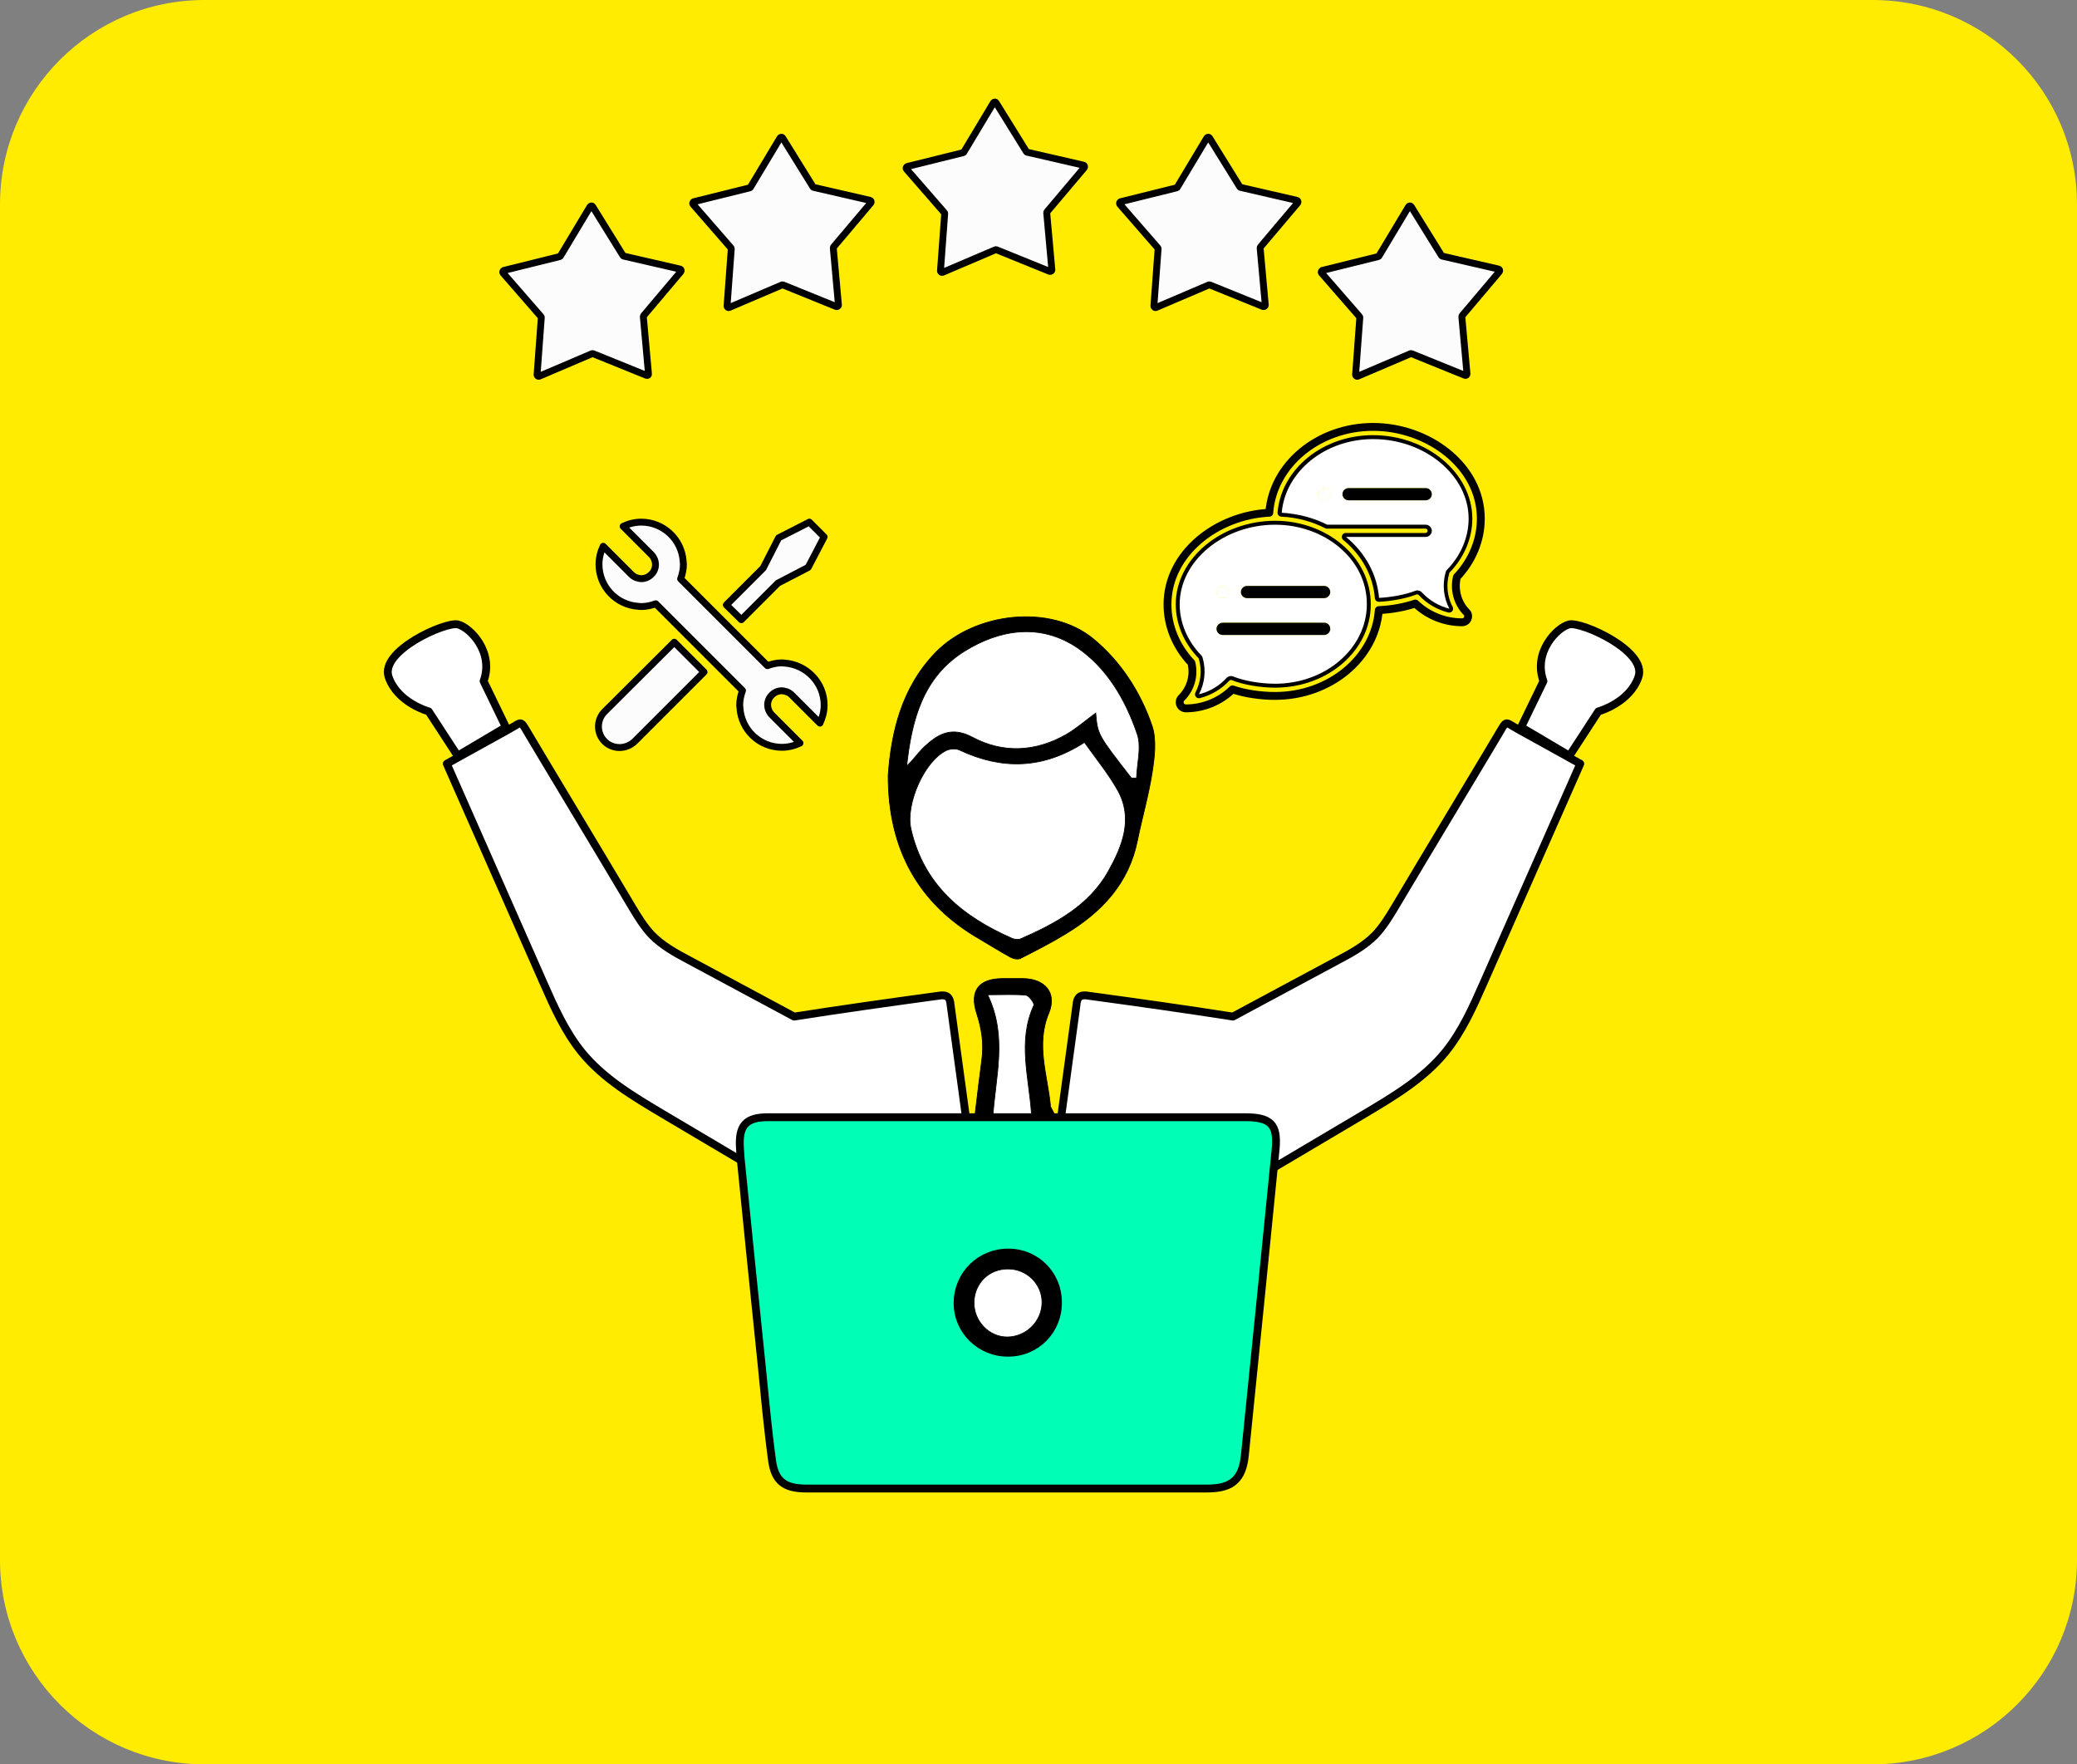 <?xml version="1.0" encoding="utf-8"?>
<!-- Generator: Adobe Illustrator 16.0.0, SVG Export Plug-In . SVG Version: 6.00 Build 0)  -->
<!DOCTYPE svg PUBLIC "-//W3C//DTD SVG 1.1//EN" "http://www.w3.org/Graphics/SVG/1.1/DTD/svg11.dtd">
<svg version="1.1" id="Layer_1" xmlns="http://www.w3.org/2000/svg" xmlns:xlink="http://www.w3.org/1999/xlink" x="0px" y="0px"
	 width="2114.776px" height="1796.223px" viewBox="147.337 1936.534 2114.776 1796.223"
	 enable-background="new 147.337 1936.534 2114.776 1796.223" xml:space="preserve">
<rect x="147.337" y="1936.534" width="2114.776" height="1796.223" fill="#808080" stroke="none"/>
<path id="XMLID_276_" fill="#FFEC00" d="M2053.884,3732.757H355.567c-115.1,0-208.23-93.131-208.23-208.23V2144.765
	c0-115.1,93.131-208.23,208.23-208.23h1698.316c115.1,0,208.229,93.131,208.229,208.23v1379.762
	C2262.113,3639.626,2168.983,3732.757,2053.884,3732.757z"/>
<g id="XMLID_274_">
	<path id="XMLID_294_" stroke="#000000" stroke-width="0.75" stroke-miterlimit="10" d="M1216.904,3062.218
		c-3.104-31.76-15.044-62.325-1.672-94.324c8.597-20.536-4.06-34.864-26.028-35.103c-6.925,0-13.851,0-21.015,0
		c-23.879,0-33.908,12.178-26.506,35.103c5.254,15.999,7.642,31.521,5.254,47.998c-1.434,10.269-5.492,44.177-6.687,54.206
		c5.253,14.567,10.507,5.971,10.745,21.73h26.984l0,0c11.224,0,22.208,0,33.432,0c2.627-12.178,7.641-1.433,13.611-12.895
		l-2.149-5.254 M1199.949,2960.252c-16.715,36.774-4.537,73.788-2.388,110.563c0,0.955-0.478,1.91-1.194,4.776h-38.207
		c2.389-42.028,15.521-83.102-5.254-126.085c16.478,0,27.939-0.716,39.163,0.479
		C1195.174,2950.223,1200.904,2958.342,1199.949,2960.252z"/>
	<path id="XMLID_767_" stroke="#000000" stroke-width="0.75" stroke-miterlimit="10" d="M1051.657,2725.755
		c3.104-42.745,13.134-88.594,48.237-124.891c39.64-40.834,116.771-49.908,160.471-14.089c27.7,22.686,48.236,54.207,59.938,88.594
		c4.775,14.089,2.627,31.76,0.238,47.042c-3.582,23.402-10.268,46.327-15.044,69.729c-8.835,43.938-36.536,73.072-73.31,95.28
		c-14.806,9.074-30.328,16.954-45.85,24.834c-2.627,1.434-7.641,0.239-10.507-1.433c-10.507-5.731-20.536-12.179-30.805-18.148
		C1083.417,2857.331,1051.419,2802.169,1051.657,2725.755z M1251.529,2692.323c-42.506,27.462-84.295,27.939-127.039,7.88
		c-3.821-1.671-9.791-1.433-13.851,0.478c-22.686,10.985-41.312,54.924-35.819,79.52c13.134,57.311,52.774,89.31,103.16,111.756
		c2.388,0.956,5.97,1.434,8.357,0.478c35.581-15.521,69.968-33.67,89.549-69.012c14.089-25.313,25.551-53.251,9.552-82.146
		C1276.125,2724.561,1263.708,2709.517,1251.529,2692.323z M1299.289,2728.62c1.671,0,3.343,0,5.253,0
		c0.478-15.044,5.254-31.521,0.717-44.655c-11.94-34.625-30.805-67.579-61.132-88.115c-37.014-24.835-78.086-19.104-114.622,3.582
		c-42.506,26.506-53.729,70.684-58.982,117.01c6.687-6.209,11.701-13.611,17.909-19.581c14.089-13.373,27.939-21.014,48.953-9.791
		c31.521,16.716,64.714,15.044,95.758-2.865c10.507-5.97,19.819-14.328,29.85-21.73
		C1264.902,2684.443,1264.902,2684.443,1299.289,2728.62z"/>
	<path id="XMLID_579_" fill="#FFFFFF" stroke="#000000" stroke-width="0.75" stroke-miterlimit="10" d="M1196.367,3075.352
		c-12.895,0-25.073,0-38.207,0c2.389-42.028,15.521-83.101-5.254-126.084c16.478,0,27.939-0.717,39.163,0.478
		c3.104,0.478,8.835,8.358,7.88,10.269c-16.715,36.535-4.775,73.549-2.388,110.563
		C1197.561,3071.77,1197.084,3072.725,1196.367,3075.352z"/>
	<path id="XMLID_135_" fill="#FFFFFF" stroke="#000000" stroke-width="0.75" stroke-miterlimit="10" d="M1251.529,2692.323
		c12.179,17.193,24.596,32.237,33.909,48.953c15.999,28.895,4.537,56.833-9.552,82.146c-19.581,35.104-53.968,53.49-89.549,69.012
		c-2.388,0.956-5.97,0.479-8.357-0.478c-50.625-22.208-90.265-54.445-103.16-111.756c-5.492-24.596,13.134-68.296,35.819-79.52
		c3.821-1.91,10.03-2.388,13.851-0.478C1167.234,2720.263,1209.023,2719.785,1251.529,2692.323z"/>
	<path id="XMLID_110_" fill="#FFFFFF" stroke="#000000" stroke-width="0.75" stroke-miterlimit="10" d="M1299.289,2728.62
		c-34.387-44.177-34.387-44.177-36.297-66.146c-10.03,7.402-19.343,15.521-29.85,21.73c-31.283,17.91-64.475,19.581-95.758,2.865
		c-21.014-11.223-34.864-3.343-48.953,9.791c-6.209,5.97-11.223,13.372-17.909,19.581c5.015-46.326,16.237-90.504,58.982-117.01
		c36.536-22.686,77.608-28.417,114.622-3.582c30.327,20.536,49.431,53.49,61.132,88.116c4.537,13.372-0.239,29.61-0.717,44.654
		C1302.632,2728.62,1300.96,2728.62,1299.289,2728.62z"/>
	<g id="XMLID_889_">
		<g id="XMLID_444_">
			<g id="XMLID_445_">
				<g id="XMLID_448_">
					<g id="XMLID_449_">
						
							<path id="XMLID_460_" fill="#FCFCFC" stroke="#000000" stroke-width="7" stroke-linecap="round" stroke-linejoin="round" stroke-miterlimit="10" d="
							M762.953,2661.041c-8.357,8.357-8.357,21.969,0,30.327c4.299,4.298,9.791,6.209,15.283,6.209s10.984-2.149,15.283-6.209
							l70.684-70.684l-30.328-30.327L762.953,2661.041z"/>
						
							<polygon id="XMLID_451_" fill="#FCFCFC" stroke="#000000" stroke-width="7" stroke-linecap="round" stroke-linejoin="round" stroke-miterlimit="10" points="
							939.424,2530.181 970.228,2514.182 986.466,2483.138 971.422,2468.094 940.139,2484.093 924.379,2514.897 886.888,2552.389 
							902.171,2567.433 						"/>
						
							<path id="XMLID_450_" fill="#FCFCFC" stroke="#000000" stroke-width="7" stroke-linecap="round" stroke-linejoin="round" stroke-miterlimit="10" d="
							M946.348,2611.61l-2.866-0.239c-5.253,0-10.268,1.194-14.805,2.866l-88.354-88.354c1.671-4.537,2.865-9.552,2.865-14.806
							l-0.239-2.865c-1.433-22.447-20.059-40.118-42.744-40.118c-6.686,0-12.895,1.672-18.387,4.299l28.655,28.655
							c1.433,1.433,2.627,3.343,3.343,5.253c1.91,5.016,0.955,10.985-3.343,15.045c-2.866,2.865-6.447,4.298-10.029,4.298
							c-1.672,0-3.344-0.478-5.015-0.955c-1.91-0.717-3.582-1.672-5.254-3.343l-28.655-28.656
							c-2.627,5.492-4.299,11.701-4.299,18.388c0,22.686,17.671,41.312,40.118,42.744l2.865,0.239
							c5.254,0,10.269-1.194,14.806-2.865l88.354,88.354c-1.672,4.537-2.865,9.553-2.865,14.806l0.238,2.866
							c1.433,22.446,20.059,40.117,42.744,40.117c6.687,0,12.896-1.672,18.388-4.298l-28.655-28.656
							c-1.434-1.433-2.627-3.343-3.344-5.253c-1.91-5.015-0.955-10.985,3.344-15.045c2.865-2.865,6.447-4.298,10.029-4.298
							c1.672,0,3.343,0.478,5.015,0.955c1.91,0.717,3.582,1.672,5.254,3.343l28.655,28.656c2.627-5.731,4.298-11.701,4.298-18.388
							C986.466,2631.669,968.556,2613.281,946.348,2611.61z"/>
					</g>
				</g>
			</g>
		</g>
	</g>
	<g id="XMLID_205_">
		<circle id="XMLID_281_" fill="#FFFFFF" cx="1495.579" cy="2439.677" r="6.208"/>
		<circle id="XMLID_339_" fill="#FFFFFF" cx="1392.179" cy="2539.255" r="6.209"/>
		
			<path id="XMLID_243_" fill="none" stroke="#000000" stroke-width="8" stroke-linecap="round" stroke-linejoin="round" stroke-miterlimit="10" d="
			M1630.737,2523.972c15.761-16.716,24.357-37.729,24.357-59.46c0-54.206-54.207-93.369-109.607-93.369
			c-56.117,0-102.204,38.686-105.786,87.399c-53.49,2.627-103.638,41.312-103.638,93.369c0,21.73,8.597,42.744,24.356,59.46
			c3.105,12.896-0.716,26.268-10.029,35.581c-1.91,1.91-2.388,4.537-1.432,6.925c0.955,2.388,3.343,3.82,5.73,3.82
			c17.671,0,34.864-6.925,47.521-19.342c12.417,4.298,28.655,6.687,43.222,6.687c56.117,0,102.205-38.686,105.787-87.399
			c13.133-0.478,26.506-3.104,37.252-6.687c12.656,12.179,29.85,19.104,47.521,19.104c2.626,0,4.775-1.433,5.731-3.82
			c0.955-2.389,0.477-5.015-1.434-6.687C1631.453,2550.479,1627.633,2536.867,1630.737,2523.972z M1445.671,2632.624
			c-14.806,0-31.521-2.865-42.745-7.402c-2.388-0.955-5.253-0.239-6.925,1.672c-7.642,8.118-17.433,13.85-27.938,16.477
			c5.969-11.224,7.402-24.596,3.82-37.014c-0.239-0.955-0.717-1.91-1.434-2.627c-14.088-14.566-21.969-32.953-21.969-52.057
			c0-43.938,44.416-80.952,97.189-80.952c49.67,0,93.369,34.625,93.369,80.952
			C1539.278,2596.327,1497.25,2632.624,1445.671,2632.624z M1594.918,2539.732c-1.672-1.91-4.537-2.627-6.925-1.672
			c-9.791,3.821-23.642,6.448-36.774,7.164c-1.91-23.641-13.611-45.609-33.671-62.087h81.19c3.344,0,6.209-2.865,6.209-6.208
			c0-3.344-2.865-6.209-6.209-6.209h-100.294c-14.089-7.164-30.088-11.462-46.326-12.179c3.582-41.789,43.938-74.981,93.13-74.981
			c52.774,0,97.19,37.013,97.19,80.951c0,19.104-7.88,37.491-21.97,52.058c-0.716,0.717-1.193,1.672-1.433,2.627
			c-3.581,12.656-2.149,25.79,3.821,37.013C1612.349,2553.583,1602.559,2547.852,1594.918,2539.732z"/>
		<path id="XMLID_474_" fill="#FFFFFF" d="M1619.275,2519.196c0.238-0.955,0.716-1.91,1.433-2.627
			c14.089-14.566,21.97-32.954,21.97-52.058c0-43.938-44.416-80.951-97.19-80.951c-49.192,0-89.549,33.192-93.131,74.981
			c16.238,0.955,32.237,5.015,46.327,12.179h100.294c3.343,0,6.208,2.865,6.208,6.209c0,3.343-2.865,6.208-6.208,6.208h-81.19
			c20.059,16.478,31.76,38.686,33.67,62.087c13.134-0.716,26.984-3.343,36.774-7.163c2.388-0.956,5.254-0.239,6.925,1.671
			c7.643,8.119,17.193,13.851,27.939,16.478C1617.126,2544.986,1615.693,2531.853,1619.275,2519.196z M1495.579,2445.886
			c-3.343,0-6.209-2.865-6.209-6.209c0-3.343,2.866-6.208,6.209-6.208s6.208,2.865,6.208,6.208
			C1501.787,2443.021,1498.922,2445.886,1495.579,2445.886z M1598.977,2445.886h-78.563c-3.344,0-6.209-2.865-6.209-6.209
			c0-3.343,2.865-6.208,6.209-6.208h78.563c3.343,0,6.208,2.865,6.208,6.208C1605.186,2443.021,1602.32,2445.886,1598.977,2445.886z
			"/>
		<path id="XMLID_388_" fill="#FFFFFF" d="M1445.671,2470.721c-52.774,0-97.19,37.014-97.19,80.952
			c0,19.104,7.881,37.49,21.97,52.057c0.716,0.717,1.194,1.672,1.433,2.627c3.582,12.656,2.148,25.79-3.82,37.014
			c10.745-2.627,20.536-8.358,27.938-16.477c1.672-1.911,4.537-2.627,6.925-1.672c11.224,4.537,27.939,7.402,42.745,7.402
			c51.579,0,93.369-36.297,93.369-80.951C1539.278,2505.346,1495.579,2470.721,1445.671,2470.721z M1392.179,2533.047
			c3.344,0,6.209,2.865,6.209,6.208c0,3.344-2.865,6.209-6.209,6.209c-3.342,0-6.208-2.865-6.208-6.209
			C1385.971,2535.912,1388.837,2533.047,1392.179,2533.047z M1495.579,2582.955h-103.399c-3.343,0-6.208-2.866-6.208-6.209
			c0-3.344,2.866-6.209,6.208-6.209h103.399c3.343,0,6.208,2.865,6.208,6.209
			C1501.787,2580.089,1498.922,2582.955,1495.579,2582.955z M1495.579,2545.464h-78.563c-3.344,0-6.209-2.866-6.209-6.209
			s2.865-6.209,6.209-6.209h78.563c3.343,0,6.208,2.866,6.208,6.209C1501.787,2542.599,1498.922,2545.464,1495.579,2545.464z"/>
		<path id="XMLID_334_" d="M1501.787,2539.255c0,3.343-2.865,6.209-6.208,6.209h-78.563c-3.344,0-6.209-2.866-6.209-6.209
			s2.865-6.209,6.209-6.209h78.563C1498.922,2533.047,1501.787,2535.912,1501.787,2539.255z"/>
		<path id="XMLID_331_" d="M1501.787,2576.746c0,3.343-2.865,6.209-6.208,6.209h-103.399c-3.343,0-6.208-2.866-6.208-6.209
			c0-3.344,2.866-6.209,6.208-6.209h103.399C1498.922,2570.299,1501.787,2573.164,1501.787,2576.746z"/>
		<path id="XMLID_200_" d="M1605.186,2439.677c0,3.344-2.866,6.209-6.209,6.209h-78.563c-3.344,0-6.209-2.865-6.209-6.209
			c0-3.343,2.865-6.208,6.209-6.208h78.563C1602.32,2433.469,1605.186,2436.096,1605.186,2439.677z"/>
	</g>
	<g id="XMLID_6_">
		
			<path id="XMLID_255_" fill="#FFFFFF" stroke="#000000" stroke-width="8" stroke-linecap="round" stroke-linejoin="round" stroke-miterlimit="10" d="
			M1171.771,3430.441c-1.193,0.238-2.388,0.238-3.343,0.478c-67.341,5.731-134.681,11.224-202.021,16.954
			c-3.104,0.239-6.209,0.478-8.597-1.433c-2.627-1.91-3.104-5.492-3.582-8.835c-12.417-103.638-25.073-207.275-37.49-310.913
			c-31.521-18.626-62.804-37.252-94.325-55.878c-30.088-17.91-61.132-36.297-83.101-63.52c-16.716-20.775-27.7-45.371-38.446-69.729
			c-32.954-74.504-65.669-149.009-98.622-223.513c18.387-10.269,36.774-20.298,55.161-30.566c4.299-2.388,8.836-4.775,13.134-7.402
			c6.209-3.582,7.164-5.254,10.984,1.194c5.492,9.074,10.746,18.148,16.238,27.223c21.73,36.297,43.461,72.594,65.191,108.651
			c9.313,15.522,18.626,31.282,27.939,46.805c5.97,10.029,12.179,20.059,20.059,28.416c10.746,10.985,24.596,18.626,38.207,25.79
			c35.581,19.104,71.161,38.208,106.742,57.312c48.953-7.642,98.145-14.566,147.337-21.253c2.865-0.478,6.209-0.717,8.597,0.955
			c2.388,1.91,3.104,5.015,3.343,8.119c21.015,153.068,41.79,306.375,62.804,459.443c0.478,3.343,0.717,6.925-1.433,9.552
			C1175.115,3429.247,1173.443,3429.964,1171.771,3430.441z"/>
		
			<path id="XMLID_2_" fill="#FFFFFF" stroke="#000000" stroke-width="8" stroke-linecap="round" stroke-linejoin="round" stroke-miterlimit="10" d="
			M613.228,2705.935l-29.372-45.133c0,0-31.76-8.597-40.834-35.103c-9.074-26.507,57.788-56.355,70.444-53.49
			c12.656,3.104,37.014,28.417,26.268,57.788l22.686,46.805L613.228,2705.935z"/>
	</g>
	<g id="XMLID_7_">
		
			<path id="XMLID_9_" fill="#FFFFFF" stroke="#000000" stroke-width="8" stroke-linecap="round" stroke-linejoin="round" stroke-miterlimit="10" d="
			M1186.816,3430.441c1.193,0.238,2.388,0.238,3.343,0.478c67.341,5.731,134.681,11.224,202.021,16.954
			c3.105,0.239,6.209,0.478,8.598-1.433c2.626-1.91,3.104-5.492,3.582-8.835c12.417-103.638,25.073-207.275,37.49-310.913
			c31.521-18.626,62.804-37.252,94.324-55.878c30.089-17.91,61.132-36.297,83.102-63.52c16.715-20.775,27.7-45.371,38.445-69.729
			c32.954-74.504,65.67-149.009,98.623-223.513c-18.387-10.269-36.774-20.298-55.162-30.566c-4.298-2.388-8.835-4.775-13.133-7.402
			c-6.209-3.582-7.164-5.254-10.985,1.194c-5.492,9.074-10.745,18.148-16.237,27.223c-21.73,36.297-43.461,72.594-65.191,108.651
			c-9.313,15.522-18.627,31.282-27.939,46.805c-5.97,10.029-12.179,20.059-20.059,28.416c-10.746,10.985-24.596,18.626-38.208,25.79
			c-35.58,19.104-71.161,38.208-106.741,57.312c-48.953-7.642-98.146-14.566-147.338-21.253c-2.865-0.478-6.208-0.717-8.596,0.955
			c-2.389,1.91-3.104,5.015-3.344,8.119c-21.014,153.068-41.789,306.375-62.803,459.443c-0.479,3.343-0.717,6.925,1.433,9.552
			C1183.234,3429.247,1184.905,3429.964,1186.816,3430.441z"/>
		
			<path id="XMLID_8_" fill="#FFFFFF" stroke="#000000" stroke-width="8" stroke-linecap="round" stroke-linejoin="round" stroke-miterlimit="10" d="
			M1745.359,2705.935l29.372-45.133c0,0,31.76-8.597,40.834-35.103c9.074-26.507-57.788-56.355-70.444-53.49
			c-12.656,3.104-37.014,28.417-26.268,57.788l-22.686,46.805L1745.359,2705.935z"/>
	</g>
	<g id="XMLID_352_">
		<path id="XMLID_760_" fill="#00FFB6" stroke="#000000" stroke-width="8" stroke-miterlimit="10" d="M1414.627,3073.919
			c-80.235,0-160.709,0-240.945,0l0,0h-55.4c-62.803,0-125.846,0-188.648,0c-22.925,0-30.327,8.358-28.895,31.282
			c0.239,3.582,0.478,6.925,0.717,10.507c6.925,69.013,13.85,138.024,21.014,206.798c3.344,33.67,6.447,67.579,10.984,101.01
			c2.866,21.253,13.134,28.417,34.626,28.417c136.353,0,272.466,0,408.818,0c24.596,0,35.581-9.313,37.969-34.147
			c10.507-103.638,21.014-207.275,31.282-311.151C1448.536,3081.083,1441.133,3073.919,1414.627,3073.919z M1173.921,3313.67
			c-28.655,0.238-51.818-22.686-51.58-50.863c0.239-28.656,22.925-51.103,51.58-51.103c28.178,0,50.386,22.208,50.624,50.147
			C1225.023,3290.746,1202.576,3313.67,1173.921,3313.67z"/>
		<path id="XMLID_739_" stroke="#000000" stroke-width="0.75" stroke-miterlimit="10" d="M1173.921,3211.704
			c-28.655,0-51.58,22.447-51.58,51.103c-0.238,28.178,23.163,51.103,51.58,50.863c28.655-0.238,51.103-22.924,50.624-51.818
			C1224.306,3233.912,1202.098,3211.943,1173.921,3211.704z M1173.205,3297.671c-18.865,0.238-34.626-16.238-34.148-35.819
			c0.478-19.104,15.283-33.432,34.625-33.432c18.865,0,34.387,15.283,34.387,33.909
			C1208.547,3281.433,1192.547,3297.193,1173.205,3297.671z"/>
		<path id="XMLID_32_" fill="#FFFFFF" stroke="#000000" stroke-width="0.75" stroke-miterlimit="10" d="M1173.921,3228.42
			c18.864,0,34.387,15.283,34.387,33.909c0,19.104-15.761,35.103-35.103,35.342c-18.865,0.238-34.626-16.238-34.148-35.819
			C1139.773,3242.509,1154.578,3228.181,1173.921,3228.42z"/>
	</g>
	<g id="XMLID_183_">
		
			<path id="XMLID_57_" fill="#FCFCFC" stroke="#000000" stroke-width="7" stroke-linecap="round" stroke-linejoin="round" stroke-miterlimit="10" d="
			M805.459,2318.607l-54.207-21.969c-0.478-0.239-0.716-0.239-1.193,0l-53.729,22.924c-0.955,0.478-2.149-0.478-2.149-1.433
			l4.299-58.266c0-0.478,0-0.717-0.478-1.194l-38.446-44.178c-0.717-0.955-0.239-2.148,0.716-2.626l56.834-14.089
			c0.478,0,0.716-0.239,0.955-0.717l30.088-50.147c0.717-0.955,2.149-0.955,2.627,0l30.805,49.67
			c0.239,0.239,0.478,0.716,0.955,0.716l57.072,13.135c1.194,0.238,1.672,1.671,0.955,2.626l-37.729,44.655
			c-0.239,0.238-0.478,0.717-0.478,1.193l5.253,58.267C807.846,2318.369,806.652,2319.085,805.459,2318.607z"/>
		<g id="XMLID_165_">
			
				<path id="XMLID_179_" fill="#FCFCFC" stroke="#000000" stroke-width="7" stroke-linecap="round" stroke-linejoin="round" stroke-miterlimit="10" d="
				M998.884,2248.641l-54.207-21.97c-0.478-0.238-0.716-0.238-1.194,0l-53.729,22.925c-0.955,0.478-2.149-0.478-2.149-1.433
				l4.299-58.267c0-0.478,0-0.716-0.478-1.193l-38.446-44.178c-0.717-0.955-0.239-2.149,0.716-2.627l56.834-14.089
				c0.478,0,0.716-0.238,0.955-0.716l30.088-50.147c0.717-0.955,2.149-0.955,2.627,0l30.805,49.67
				c0.238,0.238,0.478,0.716,0.955,0.716l57.072,13.134c1.193,0.239,1.672,1.672,0.955,2.627l-37.729,44.655
				c-0.239,0.238-0.478,0.716-0.478,1.193l5.253,58.267C1001.033,2248.163,999.839,2248.879,998.884,2248.641z"/>
			
				<path id="XMLID_180_" fill="#FCFCFC" stroke="#000000" stroke-width="7" stroke-linecap="round" stroke-linejoin="round" stroke-miterlimit="10" d="
				M1216.187,2212.821l-54.207-21.97c-0.477-0.238-0.716-0.238-1.193,0l-53.729,22.925c-0.955,0.478-2.148-0.478-2.148-1.433
				l4.298-58.267c0-0.478,0-0.716-0.478-1.193l-38.446-44.178c-0.716-0.955-0.238-2.149,0.717-2.627l56.833-14.089
				c0.478,0,0.717-0.238,0.955-0.716l30.089-50.147c0.716-0.955,2.148-0.955,2.627,0l30.805,49.67
				c0.238,0.238,0.477,0.716,0.955,0.716l57.072,13.134c1.193,0.239,1.671,1.672,0.955,2.627l-37.73,44.654
				c-0.238,0.239-0.478,0.717-0.478,1.194l5.254,58.267C1218.337,2212.344,1217.142,2213.06,1216.187,2212.821z"/>
			
				<path id="XMLID_181_" fill="#FCFCFC" stroke="#000000" stroke-width="7" stroke-linecap="round" stroke-linejoin="round" stroke-miterlimit="10" d="
				M1433.492,2248.641l-54.207-21.97c-0.478-0.238-0.717-0.238-1.193,0l-53.729,22.925c-0.955,0.478-2.149-0.478-2.149-1.433
				l4.299-58.267c0-0.478,0-0.716-0.479-1.193l-38.445-44.178c-0.717-0.955-0.239-2.149,0.716-2.627l56.833-14.089
				c0.479,0,0.717-0.238,0.956-0.716l30.088-50.147c0.717-0.955,2.149-0.955,2.627,0l30.805,49.67
				c0.239,0.238,0.478,0.716,0.955,0.716l57.072,13.134c1.194,0.239,1.672,1.672,0.955,2.627l-37.729,44.655
				c-0.238,0.238-0.478,0.716-0.478,1.193l5.253,58.267C1435.64,2248.163,1434.447,2248.879,1433.492,2248.641z"/>
		</g>
		
			<path id="XMLID_182_" fill="#FCFCFC" stroke="#000000" stroke-width="7" stroke-linecap="round" stroke-linejoin="round" stroke-miterlimit="10" d="
			M1638.856,2318.607l-54.207-21.969c-0.478-0.239-0.716-0.239-1.194,0l-53.729,22.924c-0.955,0.478-2.149-0.478-2.149-1.433
			l4.299-58.266c0-0.478,0-0.717-0.478-1.194l-38.446-44.178c-0.716-0.955-0.239-2.148,0.716-2.626l56.834-14.089
			c0.478,0,0.717-0.239,0.955-0.717l30.088-50.147c0.717-0.955,2.149-0.955,2.627,0l30.805,49.67
			c0.238,0.239,0.478,0.716,0.955,0.716l57.072,13.135c1.194,0.238,1.672,1.671,0.955,2.626l-37.729,44.655
			c-0.238,0.238-0.478,0.717-0.478,1.193l5.254,58.267C1641.006,2318.369,1639.811,2319.085,1638.856,2318.607z"/>
	</g>
</g>
</svg>
